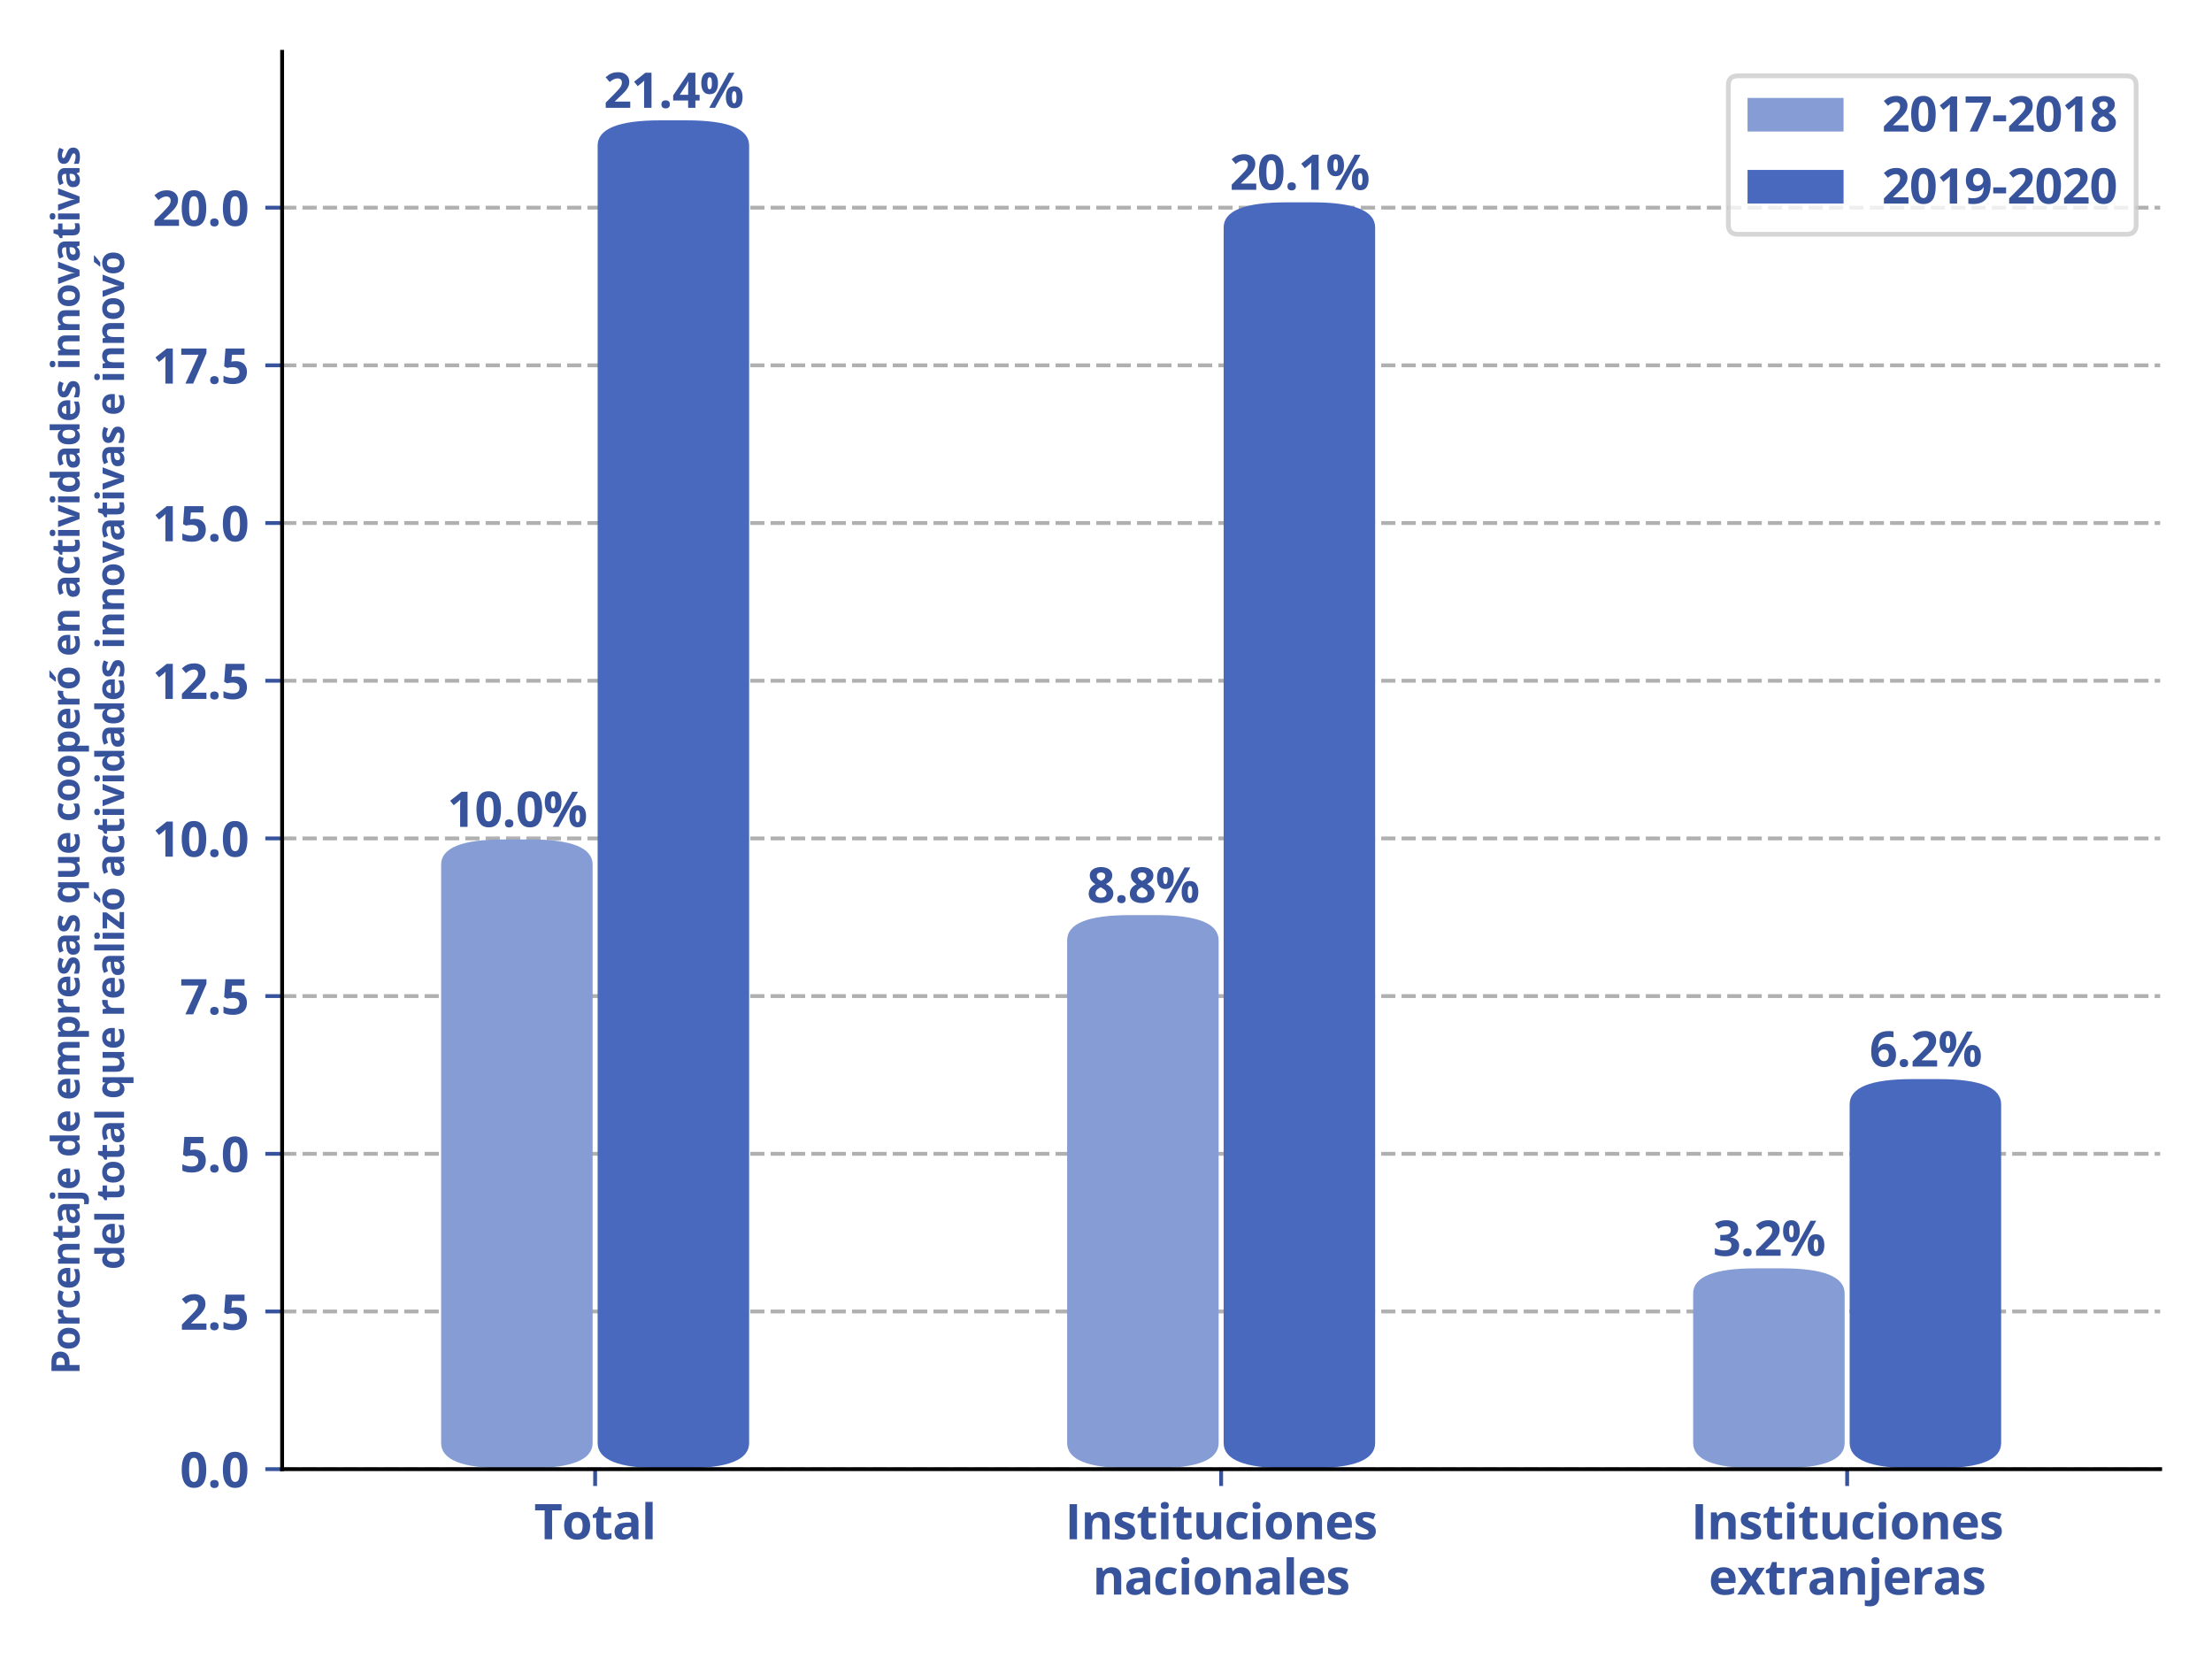 <?xml version="1.0" encoding="utf-8" standalone="no"?>
<!DOCTYPE svg PUBLIC "-//W3C//DTD SVG 1.1//EN"
  "http://www.w3.org/Graphics/SVG/1.1/DTD/svg11.dtd">
<svg xmlns:xlink="http://www.w3.org/1999/xlink" width="460.8pt" height="345.6pt" viewBox="0 0 460.8 345.6" xmlns="http://www.w3.org/2000/svg" version="1.1">
 <defs>
  <style type="text/css">*{stroke-linejoin: round; stroke-linecap: butt}</style>
 </defs>
 <g id="figure_1">
  <g id="patch_1">
   <path d="M 0 345.6 
L 460.8 345.6 
L 460.8 0 
L 0 0 
z
" style="fill: #ffffff"/>
  </g>
  <g id="axes_1">
   <g id="patch_2">
    <path d="M 58.772 306.056 
L 450 306.056 
L 450 10.8 
L 58.772 10.8 
z
" style="fill: #ffffff"/>
   </g>
   <g id="matplotlib.axis_1">
    <g id="xtick_1">
     <g id="line2d_1">
      <defs>
       <path id="m1602272013" d="M 0 0 
L 0 3.5 
" style="stroke: #37539c; stroke-width: 0.8"/>
      </defs>
      <g>
       <use xlink:href="#m1602272013" x="123.977" y="306.056" style="fill: #37539c; stroke: #37539c; stroke-width: 0.8"/>
      </g>
     </g>
     <g id="text_1">
      <!-- Total -->
      <g style="fill: #37539c" transform="translate(111.269 320.654) scale(0.1 -0.1)">
       <defs>
        <path id="OpenSans-Bold-54" d="M 2338 0 
L 1369 0 
L 1369 3763 
L 128 3763 
L 128 4569 
L 3578 4569 
L 3578 3763 
L 2338 3763 
L 2338 0 
z
" transform="scale(0.016)"/>
        <path id="OpenSans-Bold-6f" d="M 3675 1753 
Q 3675 1316 3558 978 
Q 3441 641 3217 408 
Q 2994 175 2680 56 
Q 2366 -63 1972 -63 
Q 1603 -63 1295 56 
Q 988 175 761 408 
Q 534 641 411 978 
Q 288 1316 288 1753 
Q 288 2334 494 2737 
Q 700 3141 1081 3350 
Q 1463 3559 1991 3559 
Q 2481 3559 2861 3350 
Q 3241 3141 3458 2737 
Q 3675 2334 3675 1753 
z
M 1259 1753 
Q 1259 1409 1334 1175 
Q 1409 941 1568 822 
Q 1728 703 1984 703 
Q 2238 703 2395 822 
Q 2553 941 2626 1175 
Q 2700 1409 2700 1753 
Q 2700 2100 2626 2329 
Q 2553 2559 2393 2675 
Q 2234 2791 1978 2791 
Q 1600 2791 1429 2531 
Q 1259 2272 1259 1753 
z
" transform="scale(0.016)"/>
        <path id="OpenSans-Bold-74" d="M 1972 697 
Q 2128 697 2276 728 
Q 2425 759 2572 806 
L 2572 97 
Q 2419 28 2192 -17 
Q 1966 -63 1697 -63 
Q 1384 -63 1136 39 
Q 888 141 745 392 
Q 603 644 603 1094 
L 603 2778 
L 147 2778 
L 147 3181 
L 672 3500 
L 947 4238 
L 1556 4238 
L 1556 3494 
L 2534 3494 
L 2534 2778 
L 1556 2778 
L 1556 1094 
Q 1556 894 1670 795 
Q 1784 697 1972 697 
z
" transform="scale(0.016)"/>
        <path id="OpenSans-Bold-61" d="M 1931 3566 
Q 2634 3566 3009 3259 
Q 3384 2953 3384 2328 
L 3384 0 
L 2719 0 
L 2534 475 
L 2509 475 
Q 2359 288 2203 169 
Q 2047 50 1844 -6 
Q 1641 -63 1350 -63 
Q 1041 -63 795 56 
Q 550 175 409 420 
Q 269 666 269 1044 
Q 269 1600 659 1864 
Q 1050 2128 1831 2156 
L 2438 2175 
L 2438 2328 
Q 2438 2603 2294 2731 
Q 2150 2859 1894 2859 
Q 1641 2859 1397 2787 
Q 1153 2716 909 2606 
L 594 3250 
Q 872 3397 1217 3481 
Q 1563 3566 1931 3566 
z
M 2438 1619 
L 2069 1606 
Q 1606 1594 1426 1441 
Q 1247 1288 1247 1038 
Q 1247 819 1375 726 
Q 1503 634 1709 634 
Q 2016 634 2227 815 
Q 2438 997 2438 1331 
L 2438 1619 
z
" transform="scale(0.016)"/>
        <path id="OpenSans-Bold-6c" d="M 1453 0 
L 500 0 
L 500 4863 
L 1453 4863 
L 1453 0 
z
" transform="scale(0.016)"/>
       </defs>
       <use xlink:href="#OpenSans-Bold-54"/>
       <use xlink:href="#OpenSans-Bold-6f" x="57.91"/>
       <use xlink:href="#OpenSans-Bold-74" x="119.824"/>
       <use xlink:href="#OpenSans-Bold-61" x="163.232"/>
       <use xlink:href="#OpenSans-Bold-6c" x="223.633"/>
      </g>
     </g>
    </g>
    <g id="xtick_2">
     <g id="line2d_2">
      <g>
       <use xlink:href="#m1602272013" x="254.386" y="306.056" style="fill: #37539c; stroke: #37539c; stroke-width: 0.8"/>
      </g>
     </g>
     <g id="text_2">
      <!-- Instituciones -->
      <g style="fill: #37539c" transform="translate(221.889 320.654) scale(0.1 -0.1)">
       <defs>
        <path id="OpenSans-Bold-49" d="M 575 0 
L 575 4569 
L 1544 4569 
L 1544 0 
L 575 0 
z
" transform="scale(0.016)"/>
        <path id="OpenSans-Bold-6e" d="M 2484 3559 
Q 3044 3559 3384 3254 
Q 3725 2950 3725 2278 
L 3725 0 
L 2772 0 
L 2772 2041 
Q 2772 2416 2636 2606 
Q 2500 2797 2209 2797 
Q 1772 2797 1612 2500 
Q 1453 2203 1453 1644 
L 1453 0 
L 500 0 
L 500 3494 
L 1228 3494 
L 1356 3047 
L 1409 3047 
Q 1522 3228 1689 3340 
Q 1856 3453 2061 3506 
Q 2266 3559 2484 3559 
z
" transform="scale(0.016)"/>
        <path id="OpenSans-Bold-73" d="M 2938 1038 
Q 2938 681 2770 436 
Q 2603 191 2272 64 
Q 1941 -63 1447 -63 
Q 1081 -63 820 -16 
Q 559 31 294 141 
L 294 928 
Q 578 800 904 717 
Q 1231 634 1478 634 
Q 1756 634 1876 717 
Q 1997 800 1997 934 
Q 1997 1022 1948 1092 
Q 1900 1163 1740 1252 
Q 1581 1341 1241 1484 
Q 913 1622 702 1762 
Q 491 1903 389 2095 
Q 288 2288 288 2584 
Q 288 3069 664 3314 
Q 1041 3559 1672 3559 
Q 1997 3559 2292 3493 
Q 2588 3428 2900 3284 
L 2613 2597 
Q 2353 2709 2123 2781 
Q 1894 2853 1656 2853 
Q 1447 2853 1340 2797 
Q 1234 2741 1234 2625 
Q 1234 2541 1289 2475 
Q 1344 2409 1501 2329 
Q 1659 2250 1966 2125 
Q 2263 2003 2481 1870 
Q 2700 1738 2819 1542 
Q 2938 1347 2938 1038 
z
" transform="scale(0.016)"/>
        <path id="OpenSans-Bold-69" d="M 1453 3494 
L 1453 0 
L 500 0 
L 500 3494 
L 1453 3494 
z
M 978 4863 
Q 1191 4863 1344 4764 
Q 1497 4666 1497 4397 
Q 1497 4131 1344 4029 
Q 1191 3928 978 3928 
Q 763 3928 611 4029 
Q 459 4131 459 4397 
Q 459 4666 611 4764 
Q 763 4863 978 4863 
z
" transform="scale(0.016)"/>
        <path id="OpenSans-Bold-75" d="M 3706 3494 
L 3706 0 
L 2975 0 
L 2847 447 
L 2797 447 
Q 2684 269 2515 156 
Q 2347 44 2144 -9 
Q 1941 -63 1722 -63 
Q 1347 -63 1069 70 
Q 791 203 636 484 
Q 481 766 481 1216 
L 481 3494 
L 1434 3494 
L 1434 1453 
Q 1434 1078 1568 887 
Q 1703 697 1997 697 
Q 2288 697 2453 830 
Q 2619 963 2686 1220 
Q 2753 1478 2753 1850 
L 2753 3494 
L 3706 3494 
z
" transform="scale(0.016)"/>
        <path id="OpenSans-Bold-63" d="M 1919 -63 
Q 1400 -63 1034 126 
Q 669 316 478 712 
Q 288 1109 288 1728 
Q 288 2369 505 2773 
Q 722 3178 1108 3368 
Q 1494 3559 2003 3559 
Q 2366 3559 2630 3489 
Q 2894 3419 3091 3322 
L 2809 2584 
Q 2584 2675 2390 2733 
Q 2197 2791 2003 2791 
Q 1753 2791 1587 2673 
Q 1422 2556 1340 2322 
Q 1259 2088 1259 1734 
Q 1259 1388 1346 1159 
Q 1434 931 1600 820 
Q 1766 709 2003 709 
Q 2300 709 2531 789 
Q 2763 869 2981 1013 
L 2981 197 
Q 2763 59 2523 -2 
Q 2284 -63 1919 -63 
z
" transform="scale(0.016)"/>
        <path id="OpenSans-Bold-65" d="M 1941 3559 
Q 2425 3559 2775 3373 
Q 3125 3188 3315 2834 
Q 3506 2481 3506 1972 
L 3506 1509 
L 1253 1509 
Q 1269 1106 1495 876 
Q 1722 647 2125 647 
Q 2459 647 2737 715 
Q 3016 784 3309 922 
L 3309 184 
Q 3050 56 2767 -3 
Q 2484 -63 2081 -63 
Q 1556 -63 1151 131 
Q 747 325 517 722 
Q 288 1119 288 1722 
Q 288 2334 495 2742 
Q 703 3150 1075 3354 
Q 1447 3559 1941 3559 
z
M 1947 2881 
Q 1669 2881 1486 2703 
Q 1303 2525 1275 2144 
L 2613 2144 
Q 2609 2356 2536 2522 
Q 2463 2688 2317 2784 
Q 2172 2881 1947 2881 
z
" transform="scale(0.016)"/>
       </defs>
       <use xlink:href="#OpenSans-Bold-49"/>
       <use xlink:href="#OpenSans-Bold-6e" x="33.105"/>
       <use xlink:href="#OpenSans-Bold-73" x="98.828"/>
       <use xlink:href="#OpenSans-Bold-74" x="148.535"/>
       <use xlink:href="#OpenSans-Bold-69" x="191.943"/>
       <use xlink:href="#OpenSans-Bold-74" x="222.461"/>
       <use xlink:href="#OpenSans-Bold-75" x="265.869"/>
       <use xlink:href="#OpenSans-Bold-63" x="331.592"/>
       <use xlink:href="#OpenSans-Bold-69" x="383.008"/>
       <use xlink:href="#OpenSans-Bold-6f" x="413.525"/>
       <use xlink:href="#OpenSans-Bold-6e" x="475.439"/>
       <use xlink:href="#OpenSans-Bold-65" x="541.162"/>
       <use xlink:href="#OpenSans-Bold-73" x="600.244"/>
      </g>
      <!-- nacionales -->
      <g style="fill: #37539c" transform="translate(227.616 332.176) scale(0.1 -0.1)">
       <use xlink:href="#OpenSans-Bold-6e"/>
       <use xlink:href="#OpenSans-Bold-61" x="65.723"/>
       <use xlink:href="#OpenSans-Bold-63" x="126.123"/>
       <use xlink:href="#OpenSans-Bold-69" x="177.539"/>
       <use xlink:href="#OpenSans-Bold-6f" x="208.057"/>
       <use xlink:href="#OpenSans-Bold-6e" x="269.971"/>
       <use xlink:href="#OpenSans-Bold-61" x="335.693"/>
       <use xlink:href="#OpenSans-Bold-6c" x="396.094"/>
       <use xlink:href="#OpenSans-Bold-65" x="426.611"/>
       <use xlink:href="#OpenSans-Bold-73" x="485.693"/>
      </g>
     </g>
    </g>
    <g id="xtick_3">
     <g id="line2d_3">
      <g>
       <use xlink:href="#m1602272013" x="384.795" y="306.056" style="fill: #37539c; stroke: #37539c; stroke-width: 0.8"/>
      </g>
     </g>
     <g id="text_3">
      <!-- Instituciones -->
      <g style="fill: #37539c" transform="translate(352.298 320.654) scale(0.1 -0.1)">
       <use xlink:href="#OpenSans-Bold-49"/>
       <use xlink:href="#OpenSans-Bold-6e" x="33.105"/>
       <use xlink:href="#OpenSans-Bold-73" x="98.828"/>
       <use xlink:href="#OpenSans-Bold-74" x="148.535"/>
       <use xlink:href="#OpenSans-Bold-69" x="191.943"/>
       <use xlink:href="#OpenSans-Bold-74" x="222.461"/>
       <use xlink:href="#OpenSans-Bold-75" x="265.869"/>
       <use xlink:href="#OpenSans-Bold-63" x="331.592"/>
       <use xlink:href="#OpenSans-Bold-69" x="383.008"/>
       <use xlink:href="#OpenSans-Bold-6f" x="413.525"/>
       <use xlink:href="#OpenSans-Bold-6e" x="475.439"/>
       <use xlink:href="#OpenSans-Bold-65" x="541.162"/>
       <use xlink:href="#OpenSans-Bold-73" x="600.244"/>
      </g>
      <!-- extranjeras -->
      <g style="fill: #37539c" transform="translate(355.948 332.176) scale(0.1 -0.1)">
       <defs>
        <path id="OpenSans-Bold-78" d="M 1216 1784 
L 91 3494 
L 1172 3494 
L 1850 2381 
L 2534 3494 
L 3616 3494 
L 2478 1784 
L 3669 0 
L 2584 0 
L 1850 1197 
L 1113 0 
L 31 0 
L 1216 1784 
z
" transform="scale(0.016)"/>
        <path id="OpenSans-Bold-72" d="M 2450 3559 
Q 2522 3559 2617 3551 
Q 2713 3544 2772 3531 
L 2700 2638 
Q 2653 2653 2567 2661 
Q 2481 2669 2419 2669 
Q 2234 2669 2061 2622 
Q 1888 2575 1750 2470 
Q 1613 2366 1533 2195 
Q 1453 2025 1453 1778 
L 1453 0 
L 500 0 
L 500 3494 
L 1222 3494 
L 1363 2906 
L 1409 2906 
Q 1513 3084 1667 3232 
Q 1822 3381 2020 3470 
Q 2219 3559 2450 3559 
z
" transform="scale(0.016)"/>
        <path id="OpenSans-Bold-6a" d="M 219 -1538 
Q 56 -1538 -119 -1514 
Q -294 -1491 -409 -1459 
L -409 -709 
Q -294 -741 -192 -755 
Q -91 -769 38 -769 
Q 231 -769 365 -661 
Q 500 -553 500 -238 
L 500 3494 
L 1453 3494 
L 1453 -378 
Q 1453 -697 1331 -961 
Q 1209 -1225 937 -1381 
Q 666 -1538 219 -1538 
z
M 459 4397 
Q 459 4666 611 4764 
Q 763 4863 978 4863 
Q 1191 4863 1344 4764 
Q 1497 4666 1497 4397 
Q 1497 4131 1344 4029 
Q 1191 3928 978 3928 
Q 763 3928 611 4029 
Q 459 4131 459 4397 
z
" transform="scale(0.016)"/>
       </defs>
       <use xlink:href="#OpenSans-Bold-65"/>
       <use xlink:href="#OpenSans-Bold-78" x="59.082"/>
       <use xlink:href="#OpenSans-Bold-74" x="116.895"/>
       <use xlink:href="#OpenSans-Bold-72" x="160.303"/>
       <use xlink:href="#OpenSans-Bold-61" x="205.713"/>
       <use xlink:href="#OpenSans-Bold-6e" x="266.113"/>
       <use xlink:href="#OpenSans-Bold-6a" x="331.836"/>
       <use xlink:href="#OpenSans-Bold-65" x="362.354"/>
       <use xlink:href="#OpenSans-Bold-72" x="421.436"/>
       <use xlink:href="#OpenSans-Bold-61" x="466.846"/>
       <use xlink:href="#OpenSans-Bold-73" x="527.246"/>
      </g>
     </g>
    </g>
   </g>
   <g id="matplotlib.axis_2">
    <g id="ytick_1">
     <g id="line2d_4">
      <path d="M 58.772 306.056 
L 450 306.056 
" clip-path="url(#pd5a6b766c8)" style="fill: none; stroke-dasharray: 2.96,1.28; stroke-dashoffset: 0; stroke: #b0b0b0; stroke-width: 0.8"/>
     </g>
     <g id="line2d_5">
      <defs>
       <path id="m07c632d5f0" d="M 0 0 
L -3.5 0 
" style="stroke: #37539c; stroke-width: 0.8"/>
      </defs>
      <g>
       <use xlink:href="#m07c632d5f0" x="58.772" y="306.056" style="fill: #37539c; stroke: #37539c; stroke-width: 0.8"/>
      </g>
     </g>
     <g id="text_4">
      <!-- 0.0 -->
      <g style="fill: #37539c" transform="translate(37.486 309.855) scale(0.1 -0.1)">
       <defs>
        <path id="OpenSans-Bold-30" d="M 3425 2284 
Q 3425 1731 3339 1297 
Q 3253 863 3064 559 
Q 2875 256 2569 96 
Q 2263 -63 1825 -63 
Q 1275 -63 922 217 
Q 569 497 400 1023 
Q 231 1550 231 2284 
Q 231 3025 386 3551 
Q 541 4078 891 4359 
Q 1241 4641 1825 4641 
Q 2372 4641 2726 4361 
Q 3081 4081 3253 3554 
Q 3425 3028 3425 2284 
z
M 1191 2284 
Q 1191 1763 1248 1414 
Q 1306 1066 1443 891 
Q 1581 716 1825 716 
Q 2066 716 2205 889 
Q 2344 1063 2403 1411 
Q 2463 1759 2463 2284 
Q 2463 2806 2403 3156 
Q 2344 3506 2205 3682 
Q 2066 3859 1825 3859 
Q 1581 3859 1443 3682 
Q 1306 3506 1248 3156 
Q 1191 2806 1191 2284 
z
" transform="scale(0.016)"/>
        <path id="OpenSans-Bold-2e" d="M 366 447 
Q 366 741 527 859 
Q 688 978 916 978 
Q 1138 978 1298 859 
Q 1459 741 1459 447 
Q 1459 166 1298 41 
Q 1138 -84 916 -84 
Q 688 -84 527 41 
Q 366 166 366 447 
z
" transform="scale(0.016)"/>
       </defs>
       <use xlink:href="#OpenSans-Bold-30"/>
       <use xlink:href="#OpenSans-Bold-2e" x="57.178"/>
       <use xlink:href="#OpenSans-Bold-30" x="85.693"/>
      </g>
     </g>
    </g>
    <g id="ytick_2">
     <g id="line2d_6">
      <path d="M 58.772 273.206 
L 450 273.206 
" clip-path="url(#pd5a6b766c8)" style="fill: none; stroke-dasharray: 2.96,1.28; stroke-dashoffset: 0; stroke: #b0b0b0; stroke-width: 0.8"/>
     </g>
     <g id="line2d_7">
      <g>
       <use xlink:href="#m07c632d5f0" x="58.772" y="273.206" style="fill: #37539c; stroke: #37539c; stroke-width: 0.8"/>
      </g>
     </g>
     <g id="text_5">
      <!-- 2.5 -->
      <g style="fill: #37539c" transform="translate(37.486 277.005) scale(0.1 -0.1)">
       <defs>
        <path id="OpenSans-Bold-32" d="M 3450 0 
L 256 0 
L 256 672 
L 1403 1831 
Q 1750 2188 1961 2427 
Q 2172 2666 2267 2862 
Q 2363 3059 2363 3284 
Q 2363 3556 2211 3692 
Q 2059 3828 1806 3828 
Q 1541 3828 1291 3706 
Q 1041 3584 769 3359 
L 244 3981 
Q 441 4150 661 4300 
Q 881 4450 1173 4542 
Q 1466 4634 1875 4634 
Q 2325 4634 2648 4471 
Q 2972 4309 3147 4029 
Q 3322 3750 3322 3397 
Q 3322 3019 3172 2706 
Q 3022 2394 2736 2087 
Q 2450 1781 2047 1409 
L 1459 856 
L 1459 813 
L 3450 813 
L 3450 0 
z
" transform="scale(0.016)"/>
        <path id="OpenSans-Bold-35" d="M 1919 2919 
Q 2338 2919 2664 2759 
Q 2991 2600 3178 2290 
Q 3366 1981 3366 1528 
Q 3366 1034 3161 676 
Q 2956 319 2551 128 
Q 2147 -63 1544 -63 
Q 1184 -63 867 -2 
Q 550 59 313 184 
L 313 1019 
Q 550 894 883 808 
Q 1216 722 1509 722 
Q 1797 722 1994 798 
Q 2191 875 2292 1036 
Q 2394 1197 2394 1447 
Q 2394 1781 2169 1959 
Q 1944 2138 1478 2138 
Q 1300 2138 1108 2103 
Q 916 2069 788 2034 
L 403 2241 
L 575 4569 
L 3053 4569 
L 3053 3750 
L 1422 3750 
L 1338 2853 
Q 1444 2875 1569 2897 
Q 1694 2919 1919 2919 
z
" transform="scale(0.016)"/>
       </defs>
       <use xlink:href="#OpenSans-Bold-32"/>
       <use xlink:href="#OpenSans-Bold-2e" x="57.178"/>
       <use xlink:href="#OpenSans-Bold-35" x="85.693"/>
      </g>
     </g>
    </g>
    <g id="ytick_3">
     <g id="line2d_8">
      <path d="M 58.772 240.356 
L 450 240.356 
" clip-path="url(#pd5a6b766c8)" style="fill: none; stroke-dasharray: 2.96,1.28; stroke-dashoffset: 0; stroke: #b0b0b0; stroke-width: 0.8"/>
     </g>
     <g id="line2d_9">
      <g>
       <use xlink:href="#m07c632d5f0" x="58.772" y="240.356" style="fill: #37539c; stroke: #37539c; stroke-width: 0.8"/>
      </g>
     </g>
     <g id="text_6">
      <!-- 5.0 -->
      <g style="fill: #37539c" transform="translate(37.486 244.155) scale(0.1 -0.1)">
       <use xlink:href="#OpenSans-Bold-35"/>
       <use xlink:href="#OpenSans-Bold-2e" x="57.178"/>
       <use xlink:href="#OpenSans-Bold-30" x="85.693"/>
      </g>
     </g>
    </g>
    <g id="ytick_4">
     <g id="line2d_10">
      <path d="M 58.772 207.506 
L 450 207.506 
" clip-path="url(#pd5a6b766c8)" style="fill: none; stroke-dasharray: 2.96,1.28; stroke-dashoffset: 0; stroke: #b0b0b0; stroke-width: 0.8"/>
     </g>
     <g id="line2d_11">
      <g>
       <use xlink:href="#m07c632d5f0" x="58.772" y="207.506" style="fill: #37539c; stroke: #37539c; stroke-width: 0.8"/>
      </g>
     </g>
     <g id="text_7">
      <!-- 7.5 -->
      <g style="fill: #37539c" transform="translate(37.486 211.305) scale(0.1 -0.1)">
       <defs>
        <path id="OpenSans-Bold-37" d="M 709 0 
L 2425 3756 
L 172 3756 
L 172 4569 
L 3450 4569 
L 3450 3963 
L 1722 0 
L 709 0 
z
" transform="scale(0.016)"/>
       </defs>
       <use xlink:href="#OpenSans-Bold-37"/>
       <use xlink:href="#OpenSans-Bold-2e" x="57.178"/>
       <use xlink:href="#OpenSans-Bold-35" x="85.693"/>
      </g>
     </g>
    </g>
    <g id="ytick_5">
     <g id="line2d_12">
      <path d="M 58.772 174.656 
L 450 174.656 
" clip-path="url(#pd5a6b766c8)" style="fill: none; stroke-dasharray: 2.96,1.28; stroke-dashoffset: 0; stroke: #b0b0b0; stroke-width: 0.8"/>
     </g>
     <g id="line2d_13">
      <g>
       <use xlink:href="#m07c632d5f0" x="58.772" y="174.656" style="fill: #37539c; stroke: #37539c; stroke-width: 0.8"/>
      </g>
     </g>
     <g id="text_8">
      <!-- 10.0 -->
      <g style="fill: #37539c" transform="translate(31.769 178.455) scale(0.1 -0.1)">
       <defs>
        <path id="OpenSans-Bold-31" d="M 2644 0 
L 1678 0 
L 1678 2644 
Q 1678 2753 1681 2914 
Q 1684 3075 1690 3245 
Q 1697 3416 1703 3553 
Q 1669 3513 1564 3414 
Q 1459 3316 1369 3238 
L 844 2816 
L 378 3397 
L 1850 4569 
L 2644 4569 
L 2644 0 
z
" transform="scale(0.016)"/>
       </defs>
       <use xlink:href="#OpenSans-Bold-31"/>
       <use xlink:href="#OpenSans-Bold-30" x="57.178"/>
       <use xlink:href="#OpenSans-Bold-2e" x="114.355"/>
       <use xlink:href="#OpenSans-Bold-30" x="142.871"/>
      </g>
     </g>
    </g>
    <g id="ytick_6">
     <g id="line2d_14">
      <path d="M 58.772 141.806 
L 450 141.806 
" clip-path="url(#pd5a6b766c8)" style="fill: none; stroke-dasharray: 2.96,1.28; stroke-dashoffset: 0; stroke: #b0b0b0; stroke-width: 0.8"/>
     </g>
     <g id="line2d_15">
      <g>
       <use xlink:href="#m07c632d5f0" x="58.772" y="141.806" style="fill: #37539c; stroke: #37539c; stroke-width: 0.8"/>
      </g>
     </g>
     <g id="text_9">
      <!-- 12.5 -->
      <g style="fill: #37539c" transform="translate(31.769 145.605) scale(0.1 -0.1)">
       <use xlink:href="#OpenSans-Bold-31"/>
       <use xlink:href="#OpenSans-Bold-32" x="57.178"/>
       <use xlink:href="#OpenSans-Bold-2e" x="114.355"/>
       <use xlink:href="#OpenSans-Bold-35" x="142.871"/>
      </g>
     </g>
    </g>
    <g id="ytick_7">
     <g id="line2d_16">
      <path d="M 58.772 108.956 
L 450 108.956 
" clip-path="url(#pd5a6b766c8)" style="fill: none; stroke-dasharray: 2.96,1.28; stroke-dashoffset: 0; stroke: #b0b0b0; stroke-width: 0.8"/>
     </g>
     <g id="line2d_17">
      <g>
       <use xlink:href="#m07c632d5f0" x="58.772" y="108.956" style="fill: #37539c; stroke: #37539c; stroke-width: 0.8"/>
      </g>
     </g>
     <g id="text_10">
      <!-- 15.0 -->
      <g style="fill: #37539c" transform="translate(31.769 112.755) scale(0.1 -0.1)">
       <use xlink:href="#OpenSans-Bold-31"/>
       <use xlink:href="#OpenSans-Bold-35" x="57.178"/>
       <use xlink:href="#OpenSans-Bold-2e" x="114.355"/>
       <use xlink:href="#OpenSans-Bold-30" x="142.871"/>
      </g>
     </g>
    </g>
    <g id="ytick_8">
     <g id="line2d_18">
      <path d="M 58.772 76.106 
L 450 76.106 
" clip-path="url(#pd5a6b766c8)" style="fill: none; stroke-dasharray: 2.96,1.28; stroke-dashoffset: 0; stroke: #b0b0b0; stroke-width: 0.8"/>
     </g>
     <g id="line2d_19">
      <g>
       <use xlink:href="#m07c632d5f0" x="58.772" y="76.106" style="fill: #37539c; stroke: #37539c; stroke-width: 0.8"/>
      </g>
     </g>
     <g id="text_11">
      <!-- 17.5 -->
      <g style="fill: #37539c" transform="translate(31.769 79.905) scale(0.1 -0.1)">
       <use xlink:href="#OpenSans-Bold-31"/>
       <use xlink:href="#OpenSans-Bold-37" x="57.178"/>
       <use xlink:href="#OpenSans-Bold-2e" x="114.355"/>
       <use xlink:href="#OpenSans-Bold-35" x="142.871"/>
      </g>
     </g>
    </g>
    <g id="ytick_9">
     <g id="line2d_20">
      <path d="M 58.772 43.256 
L 450 43.256 
" clip-path="url(#pd5a6b766c8)" style="fill: none; stroke-dasharray: 2.96,1.28; stroke-dashoffset: 0; stroke: #b0b0b0; stroke-width: 0.8"/>
     </g>
     <g id="line2d_21">
      <g>
       <use xlink:href="#m07c632d5f0" x="58.772" y="43.256" style="fill: #37539c; stroke: #37539c; stroke-width: 0.8"/>
      </g>
     </g>
     <g id="text_12">
      <!-- 20.0 -->
      <g style="fill: #37539c" transform="translate(31.769 47.055) scale(0.1 -0.1)">
       <use xlink:href="#OpenSans-Bold-32"/>
       <use xlink:href="#OpenSans-Bold-30" x="57.178"/>
       <use xlink:href="#OpenSans-Bold-2e" x="114.355"/>
       <use xlink:href="#OpenSans-Bold-30" x="142.871"/>
      </g>
     </g>
    </g>
    <g id="text_13">
     <!-- Porcentaje de empresas que cooperó en actividades innovativas -->
     <g style="fill: #37539c" transform="translate(16.569 286.335) rotate(-90) scale(0.08 -0.08)">
      <defs>
       <path id="OpenSans-Bold-50" d="M 2034 4569 
Q 2919 4569 3325 4189 
Q 3731 3809 3731 3144 
Q 3731 2844 3640 2570 
Q 3550 2297 3345 2084 
Q 3141 1872 2800 1748 
Q 2459 1625 1959 1625 
L 1544 1625 
L 1544 0 
L 575 0 
L 575 4569 
L 2034 4569 
z
M 1984 3775 
L 1544 3775 
L 1544 2419 
L 1863 2419 
Q 2134 2419 2334 2491 
Q 2534 2563 2643 2716 
Q 2753 2869 2753 3109 
Q 2753 3447 2565 3611 
Q 2378 3775 1984 3775 
z
" transform="scale(0.016)"/>
       <path id="OpenSans-Bold-20" transform="scale(0.016)"/>
       <path id="OpenSans-Bold-64" d="M 1606 -63 
Q 1022 -63 655 395 
Q 288 853 288 1741 
Q 288 2638 659 3098 
Q 1031 3559 1631 3559 
Q 1881 3559 2072 3490 
Q 2263 3422 2402 3306 
Q 2541 3191 2638 3047 
L 2669 3047 
Q 2650 3147 2623 3342 
Q 2597 3538 2597 3744 
L 2597 4863 
L 3553 4863 
L 3553 0 
L 2822 0 
L 2638 453 
L 2597 453 
Q 2506 309 2370 192 
Q 2234 75 2046 6 
Q 1859 -63 1606 -63 
z
M 1941 697 
Q 2331 697 2492 930 
Q 2653 1163 2663 1631 
L 2663 1734 
Q 2663 2244 2506 2514 
Q 2350 2784 1925 2784 
Q 1609 2784 1431 2512 
Q 1253 2241 1253 1728 
Q 1253 1216 1433 956 
Q 1613 697 1941 697 
z
" transform="scale(0.016)"/>
       <path id="OpenSans-Bold-6d" d="M 4603 3559 
Q 5197 3559 5501 3254 
Q 5806 2950 5806 2278 
L 5806 0 
L 4850 0 
L 4850 2041 
Q 4850 2416 4722 2606 
Q 4594 2797 4325 2797 
Q 3947 2797 3787 2526 
Q 3628 2256 3628 1753 
L 3628 0 
L 2675 0 
L 2675 2041 
Q 2675 2291 2619 2459 
Q 2563 2628 2447 2712 
Q 2331 2797 2150 2797 
Q 1884 2797 1732 2664 
Q 1581 2531 1517 2273 
Q 1453 2016 1453 1644 
L 1453 0 
L 500 0 
L 500 3494 
L 1228 3494 
L 1356 3047 
L 1409 3047 
Q 1516 3228 1677 3340 
Q 1838 3453 2031 3506 
Q 2225 3559 2425 3559 
Q 2809 3559 3076 3434 
Q 3344 3309 3488 3047 
L 3572 3047 
Q 3728 3316 4014 3437 
Q 4300 3559 4603 3559 
z
" transform="scale(0.016)"/>
       <path id="OpenSans-Bold-70" d="M 2444 3559 
Q 3034 3559 3398 3100 
Q 3763 2641 3763 1753 
Q 3763 1159 3591 754 
Q 3419 350 3116 143 
Q 2813 -63 2419 -63 
Q 2166 -63 1984 1 
Q 1803 66 1675 167 
Q 1547 269 1453 384 
L 1403 384 
Q 1428 259 1440 128 
Q 1453 -3 1453 -128 
L 1453 -1538 
L 500 -1538 
L 500 3494 
L 1275 3494 
L 1409 3041 
L 1453 3041 
Q 1547 3181 1681 3300 
Q 1816 3419 2005 3489 
Q 2194 3559 2444 3559 
z
M 2138 2797 
Q 1888 2797 1741 2694 
Q 1594 2591 1526 2384 
Q 1459 2178 1453 1863 
L 1453 1759 
Q 1453 1422 1517 1187 
Q 1581 953 1732 831 
Q 1884 709 2150 709 
Q 2369 709 2509 831 
Q 2650 953 2720 1189 
Q 2791 1425 2791 1766 
Q 2791 2278 2631 2537 
Q 2472 2797 2138 2797 
z
" transform="scale(0.016)"/>
       <path id="OpenSans-Bold-71" d="M 2597 -1538 
L 2597 -72 
Q 2597 59 2608 192 
Q 2619 325 2638 453 
L 2597 453 
Q 2463 238 2227 87 
Q 1991 -63 1606 -63 
Q 1016 -63 652 395 
Q 288 853 288 1741 
Q 288 2338 456 2742 
Q 625 3147 926 3353 
Q 1228 3559 1625 3559 
Q 2009 3559 2248 3411 
Q 2488 3263 2638 3047 
L 2663 3047 
L 2747 3494 
L 3553 3494 
L 3553 -1538 
L 2597 -1538 
z
M 1947 684 
Q 2209 684 2364 787 
Q 2519 891 2587 1098 
Q 2656 1306 2663 1619 
L 2663 1734 
Q 2663 2244 2506 2514 
Q 2350 2784 1931 2784 
Q 1591 2784 1425 2512 
Q 1259 2241 1259 1728 
Q 1259 1206 1428 945 
Q 1597 684 1947 684 
z
" transform="scale(0.016)"/>
       <path id="OpenSans-Bold-f3" d="M 3675 1753 
Q 3675 1316 3558 978 
Q 3441 641 3217 408 
Q 2994 175 2680 56 
Q 2366 -63 1972 -63 
Q 1603 -63 1295 56 
Q 988 175 761 408 
Q 534 641 411 978 
Q 288 1316 288 1753 
Q 288 2334 494 2737 
Q 700 3141 1081 3350 
Q 1463 3559 1991 3559 
Q 2481 3559 2861 3350 
Q 3241 3141 3458 2737 
Q 3675 2334 3675 1753 
z
M 1259 1753 
Q 1259 1409 1334 1175 
Q 1409 941 1568 822 
Q 1728 703 1984 703 
Q 2238 703 2395 822 
Q 2553 941 2626 1175 
Q 2700 1409 2700 1753 
Q 2700 2100 2626 2329 
Q 2553 2559 2393 2675 
Q 2234 2791 1978 2791 
Q 1600 2791 1429 2531 
Q 1259 2272 1259 1753 
z
M 3211 4903 
L 3211 4838 
Q 3121 4750 2974 4622 
Q 2827 4494 2658 4355 
Q 2490 4216 2327 4089 
Q 2165 3963 2043 3878 
L 1408 3878 
L 1408 3963 
Q 1511 4081 1647 4245 
Q 1783 4409 1917 4584 
Q 2052 4759 2143 4903 
L 3211 4903 
z
" transform="scale(0.016)"/>
       <path id="OpenSans-Bold-76" d="M 1331 0 
L 0 3494 
L 997 3494 
L 1672 1503 
Q 1728 1328 1761 1134 
Q 1794 941 1806 788 
L 1831 788 
Q 1841 953 1877 1140 
Q 1913 1328 1972 1503 
L 2644 3494 
L 3641 3494 
L 2309 0 
L 1331 0 
z
" transform="scale(0.016)"/>
      </defs>
      <use xlink:href="#OpenSans-Bold-50"/>
      <use xlink:href="#OpenSans-Bold-6f" x="62.793"/>
      <use xlink:href="#OpenSans-Bold-72" x="124.707"/>
      <use xlink:href="#OpenSans-Bold-63" x="170.117"/>
      <use xlink:href="#OpenSans-Bold-65" x="221.533"/>
      <use xlink:href="#OpenSans-Bold-6e" x="280.615"/>
      <use xlink:href="#OpenSans-Bold-74" x="346.338"/>
      <use xlink:href="#OpenSans-Bold-61" x="389.746"/>
      <use xlink:href="#OpenSans-Bold-6a" x="450.146"/>
      <use xlink:href="#OpenSans-Bold-65" x="480.664"/>
      <use xlink:href="#OpenSans-Bold-20" x="539.746"/>
      <use xlink:href="#OpenSans-Bold-64" x="565.723"/>
      <use xlink:href="#OpenSans-Bold-65" x="629.004"/>
      <use xlink:href="#OpenSans-Bold-20" x="688.086"/>
      <use xlink:href="#OpenSans-Bold-65" x="714.062"/>
      <use xlink:href="#OpenSans-Bold-6d" x="773.145"/>
      <use xlink:href="#OpenSans-Bold-70" x="871.338"/>
      <use xlink:href="#OpenSans-Bold-72" x="934.619"/>
      <use xlink:href="#OpenSans-Bold-65" x="980.029"/>
      <use xlink:href="#OpenSans-Bold-73" x="1039.111"/>
      <use xlink:href="#OpenSans-Bold-61" x="1088.818"/>
      <use xlink:href="#OpenSans-Bold-73" x="1149.219"/>
      <use xlink:href="#OpenSans-Bold-20" x="1198.926"/>
      <use xlink:href="#OpenSans-Bold-71" x="1224.902"/>
      <use xlink:href="#OpenSans-Bold-75" x="1288.184"/>
      <use xlink:href="#OpenSans-Bold-65" x="1353.906"/>
      <use xlink:href="#OpenSans-Bold-20" x="1412.988"/>
      <use xlink:href="#OpenSans-Bold-63" x="1438.965"/>
      <use xlink:href="#OpenSans-Bold-6f" x="1490.381"/>
      <use xlink:href="#OpenSans-Bold-6f" x="1552.295"/>
      <use xlink:href="#OpenSans-Bold-70" x="1614.209"/>
      <use xlink:href="#OpenSans-Bold-65" x="1677.49"/>
      <use xlink:href="#OpenSans-Bold-72" x="1736.572"/>
      <use xlink:href="#OpenSans-Bold-f3" x="1781.982"/>
      <use xlink:href="#OpenSans-Bold-20" x="1843.896"/>
      <use xlink:href="#OpenSans-Bold-65" x="1869.873"/>
      <use xlink:href="#OpenSans-Bold-6e" x="1928.955"/>
      <use xlink:href="#OpenSans-Bold-20" x="1994.678"/>
      <use xlink:href="#OpenSans-Bold-61" x="2020.654"/>
      <use xlink:href="#OpenSans-Bold-63" x="2081.055"/>
      <use xlink:href="#OpenSans-Bold-74" x="2132.471"/>
      <use xlink:href="#OpenSans-Bold-69" x="2175.879"/>
      <use xlink:href="#OpenSans-Bold-76" x="2206.396"/>
      <use xlink:href="#OpenSans-Bold-69" x="2263.281"/>
      <use xlink:href="#OpenSans-Bold-64" x="2293.799"/>
      <use xlink:href="#OpenSans-Bold-61" x="2357.08"/>
      <use xlink:href="#OpenSans-Bold-64" x="2417.48"/>
      <use xlink:href="#OpenSans-Bold-65" x="2480.762"/>
      <use xlink:href="#OpenSans-Bold-73" x="2539.844"/>
      <use xlink:href="#OpenSans-Bold-20" x="2589.551"/>
      <use xlink:href="#OpenSans-Bold-69" x="2615.527"/>
      <use xlink:href="#OpenSans-Bold-6e" x="2646.045"/>
      <use xlink:href="#OpenSans-Bold-6e" x="2711.768"/>
      <use xlink:href="#OpenSans-Bold-6f" x="2777.49"/>
      <use xlink:href="#OpenSans-Bold-76" x="2839.404"/>
      <use xlink:href="#OpenSans-Bold-61" x="2896.289"/>
      <use xlink:href="#OpenSans-Bold-74" x="2956.689"/>
      <use xlink:href="#OpenSans-Bold-69" x="3000.098"/>
      <use xlink:href="#OpenSans-Bold-76" x="3030.615"/>
      <use xlink:href="#OpenSans-Bold-61" x="3087.5"/>
      <use xlink:href="#OpenSans-Bold-73" x="3147.9"/>
     </g>
     <!-- del total que realizó actividades innovativas e innovó -->
     <g style="fill: #37539c" transform="translate(25.846 264.504) rotate(-90) scale(0.08 -0.08)">
      <defs>
       <path id="OpenSans-Bold-7a" d="M 2931 0 
L 172 0 
L 172 563 
L 1791 2766 
L 269 2766 
L 269 3494 
L 2875 3494 
L 2875 2875 
L 1300 728 
L 2931 728 
L 2931 0 
z
" transform="scale(0.016)"/>
      </defs>
      <use xlink:href="#OpenSans-Bold-64"/>
      <use xlink:href="#OpenSans-Bold-65" x="63.281"/>
      <use xlink:href="#OpenSans-Bold-6c" x="122.363"/>
      <use xlink:href="#OpenSans-Bold-20" x="152.881"/>
      <use xlink:href="#OpenSans-Bold-74" x="178.857"/>
      <use xlink:href="#OpenSans-Bold-6f" x="222.266"/>
      <use xlink:href="#OpenSans-Bold-74" x="284.18"/>
      <use xlink:href="#OpenSans-Bold-61" x="327.588"/>
      <use xlink:href="#OpenSans-Bold-6c" x="387.988"/>
      <use xlink:href="#OpenSans-Bold-20" x="418.506"/>
      <use xlink:href="#OpenSans-Bold-71" x="444.482"/>
      <use xlink:href="#OpenSans-Bold-75" x="507.764"/>
      <use xlink:href="#OpenSans-Bold-65" x="573.486"/>
      <use xlink:href="#OpenSans-Bold-20" x="632.568"/>
      <use xlink:href="#OpenSans-Bold-72" x="658.545"/>
      <use xlink:href="#OpenSans-Bold-65" x="703.955"/>
      <use xlink:href="#OpenSans-Bold-61" x="763.037"/>
      <use xlink:href="#OpenSans-Bold-6c" x="823.438"/>
      <use xlink:href="#OpenSans-Bold-69" x="853.955"/>
      <use xlink:href="#OpenSans-Bold-7a" x="884.473"/>
      <use xlink:href="#OpenSans-Bold-f3" x="933.252"/>
      <use xlink:href="#OpenSans-Bold-20" x="995.166"/>
      <use xlink:href="#OpenSans-Bold-61" x="1021.143"/>
      <use xlink:href="#OpenSans-Bold-63" x="1081.543"/>
      <use xlink:href="#OpenSans-Bold-74" x="1132.959"/>
      <use xlink:href="#OpenSans-Bold-69" x="1176.367"/>
      <use xlink:href="#OpenSans-Bold-76" x="1206.885"/>
      <use xlink:href="#OpenSans-Bold-69" x="1263.77"/>
      <use xlink:href="#OpenSans-Bold-64" x="1294.287"/>
      <use xlink:href="#OpenSans-Bold-61" x="1357.568"/>
      <use xlink:href="#OpenSans-Bold-64" x="1417.969"/>
      <use xlink:href="#OpenSans-Bold-65" x="1481.25"/>
      <use xlink:href="#OpenSans-Bold-73" x="1540.332"/>
      <use xlink:href="#OpenSans-Bold-20" x="1590.039"/>
      <use xlink:href="#OpenSans-Bold-69" x="1616.016"/>
      <use xlink:href="#OpenSans-Bold-6e" x="1646.533"/>
      <use xlink:href="#OpenSans-Bold-6e" x="1712.256"/>
      <use xlink:href="#OpenSans-Bold-6f" x="1777.979"/>
      <use xlink:href="#OpenSans-Bold-76" x="1839.893"/>
      <use xlink:href="#OpenSans-Bold-61" x="1896.777"/>
      <use xlink:href="#OpenSans-Bold-74" x="1957.178"/>
      <use xlink:href="#OpenSans-Bold-69" x="2000.586"/>
      <use xlink:href="#OpenSans-Bold-76" x="2031.104"/>
      <use xlink:href="#OpenSans-Bold-61" x="2087.988"/>
      <use xlink:href="#OpenSans-Bold-73" x="2148.389"/>
      <use xlink:href="#OpenSans-Bold-20" x="2198.096"/>
      <use xlink:href="#OpenSans-Bold-65" x="2224.072"/>
      <use xlink:href="#OpenSans-Bold-20" x="2283.154"/>
      <use xlink:href="#OpenSans-Bold-69" x="2309.131"/>
      <use xlink:href="#OpenSans-Bold-6e" x="2339.648"/>
      <use xlink:href="#OpenSans-Bold-6e" x="2405.371"/>
      <use xlink:href="#OpenSans-Bold-6f" x="2471.094"/>
      <use xlink:href="#OpenSans-Bold-76" x="2533.008"/>
      <use xlink:href="#OpenSans-Bold-f3" x="2589.893"/>
     </g>
    </g>
   </g>
   <g id="patch_3">
    <path d="M 398.358 305.846 
L 403.835 305.846 
Q 416.876 305.846 416.876 300.59 
L 416.876 230.054 
Q 416.876 224.798 403.835 224.798 
L 398.358 224.798 
Q 385.317 224.798 385.317 230.054 
L 385.317 300.59 
Q 385.317 305.846 398.358 305.846 
z
" clip-path="url(#pd5a6b766c8)" style="fill: #4969be"/>
   </g>
   <g id="patch_4">
    <path d="M 267.949 305.846 
L 273.426 305.846 
Q 286.467 305.846 286.467 300.59 
L 286.467 47.408 
Q 286.467 42.152 273.426 42.152 
L 267.949 42.152 
Q 254.908 42.152 254.908 47.408 
L 254.908 300.59 
Q 254.908 305.846 267.949 305.846 
z
" clip-path="url(#pd5a6b766c8)" style="fill: #4969be"/>
   </g>
   <g id="patch_5">
    <path d="M 137.539 305.846 
L 143.016 305.846 
Q 156.057 305.846 156.057 300.59 
L 156.057 30.326 
Q 156.057 25.07 143.016 25.07 
L 137.539 25.07 
Q 124.498 25.07 124.498 30.326 
L 124.498 300.59 
Q 124.498 305.846 137.539 305.846 
z
" clip-path="url(#pd5a6b766c8)" style="fill: #4969be"/>
   </g>
   <g id="patch_6">
    <path d="M 365.756 305.846 
L 371.233 305.846 
Q 384.274 305.846 384.274 300.59 
L 384.274 269.474 
Q 384.274 264.218 371.233 264.218 
L 365.756 264.218 
Q 352.715 264.218 352.715 269.474 
L 352.715 300.59 
Q 352.715 305.846 365.756 305.846 
z
" clip-path="url(#pd5a6b766c8)" style="fill: #869cd4"/>
   </g>
   <g id="patch_7">
    <path d="M 235.346 305.846 
L 240.823 305.846 
Q 253.864 305.846 253.864 300.59 
L 253.864 195.89 
Q 253.864 190.634 240.823 190.634 
L 235.346 190.634 
Q 222.305 190.634 222.305 195.89 
L 222.305 300.59 
Q 222.305 305.846 235.346 305.846 
z
" clip-path="url(#pd5a6b766c8)" style="fill: #869cd4"/>
   </g>
   <g id="patch_8">
    <path d="M 104.937 305.846 
L 110.414 305.846 
Q 123.455 305.846 123.455 300.59 
L 123.455 180.122 
Q 123.455 174.866 110.414 174.866 
L 104.937 174.866 
Q 91.896 174.866 91.896 180.122 
L 91.896 300.59 
Q 91.896 305.846 104.937 305.846 
z
" clip-path="url(#pd5a6b766c8)" style="fill: #869cd4"/>
   </g>
   <g id="patch_9">
    <path d="M 58.772 306.056 
L 58.772 10.8 
" style="fill: none; stroke: #000000; stroke-width: 0.8; stroke-linejoin: miter; stroke-linecap: square"/>
   </g>
   <g id="patch_10">
    <path d="M 58.772 306.056 
L 450 306.056 
" style="fill: none; stroke: #000000; stroke-width: 0.8; stroke-linejoin: miter; stroke-linecap: square"/>
   </g>
   <g id="text_14">
    <!-- 10.0% -->
    <g style="fill: #37539c" transform="translate(93.169 172.253) scale(0.1 -0.1)">
     <defs>
      <path id="OpenSans-Bold-25" d="M 1275 4634 
Q 1813 4634 2091 4259 
Q 2369 3884 2369 3206 
Q 2369 2528 2106 2147 
Q 1844 1766 1275 1766 
Q 747 1766 472 2147 
Q 197 2528 197 3206 
Q 197 3884 455 4259 
Q 713 4634 1275 4634 
z
M 1281 3981 
Q 1128 3981 1056 3787 
Q 984 3594 984 3200 
Q 984 2806 1056 2609 
Q 1128 2413 1281 2413 
Q 1434 2413 1507 2608 
Q 1581 2803 1581 3200 
Q 1581 3594 1507 3787 
Q 1434 3981 1281 3981 
z
M 4519 4569 
L 1984 0 
L 1234 0 
L 3769 4569 
L 4519 4569 
z
M 4475 2809 
Q 5013 2809 5291 2434 
Q 5569 2059 5569 1381 
Q 5569 706 5306 325 
Q 5044 -56 4475 -56 
Q 3947 -56 3672 325 
Q 3397 706 3397 1381 
Q 3397 2059 3655 2434 
Q 3913 2809 4475 2809 
z
M 4481 2156 
Q 4328 2156 4256 1962 
Q 4184 1769 4184 1375 
Q 4184 981 4256 784 
Q 4328 588 4481 588 
Q 4634 588 4707 783 
Q 4781 978 4781 1375 
Q 4781 1769 4707 1962 
Q 4634 2156 4481 2156 
z
" transform="scale(0.016)"/>
     </defs>
     <use xlink:href="#OpenSans-Bold-31"/>
     <use xlink:href="#OpenSans-Bold-30" x="57.178"/>
     <use xlink:href="#OpenSans-Bold-2e" x="114.355"/>
     <use xlink:href="#OpenSans-Bold-30" x="142.871"/>
     <use xlink:href="#OpenSans-Bold-25" x="200.049"/>
    </g>
   </g>
   <g id="text_15">
    <!-- 8.8% -->
    <g style="fill: #37539c" transform="translate(226.437 188.021) scale(0.1 -0.1)">
     <defs>
      <path id="OpenSans-Bold-38" d="M 1831 4628 
Q 2225 4628 2558 4506 
Q 2891 4384 3091 4139 
Q 3291 3894 3291 3525 
Q 3291 3250 3183 3044 
Q 3075 2838 2890 2683 
Q 2706 2528 2472 2413 
Q 2716 2284 2934 2114 
Q 3153 1944 3292 1716 
Q 3431 1488 3431 1184 
Q 3431 803 3228 523 
Q 3025 244 2665 90 
Q 2306 -63 1831 -63 
Q 1319 -63 959 84 
Q 600 231 412 504 
Q 225 778 225 1159 
Q 225 1472 342 1703 
Q 459 1934 659 2101 
Q 859 2269 1100 2388 
Q 897 2516 730 2678 
Q 563 2841 464 3050 
Q 366 3259 366 3531 
Q 366 3894 570 4137 
Q 775 4381 1109 4504 
Q 1444 4628 1831 4628 
z
M 1119 1216 
Q 1119 969 1295 808 
Q 1472 647 1819 647 
Q 2178 647 2356 801 
Q 2534 956 2534 1209 
Q 2534 1384 2432 1515 
Q 2331 1647 2178 1751 
Q 2025 1856 1869 1947 
L 1784 1991 
Q 1584 1900 1436 1787 
Q 1288 1675 1203 1534 
Q 1119 1394 1119 1216 
z
M 1825 3922 
Q 1588 3922 1431 3800 
Q 1275 3678 1275 3456 
Q 1275 3300 1351 3183 
Q 1428 3066 1554 2978 
Q 1681 2891 1831 2816 
Q 1975 2884 2100 2968 
Q 2225 3053 2303 3172 
Q 2381 3291 2381 3456 
Q 2381 3678 2223 3800 
Q 2066 3922 1825 3922 
z
" transform="scale(0.016)"/>
     </defs>
     <use xlink:href="#OpenSans-Bold-38"/>
     <use xlink:href="#OpenSans-Bold-2e" x="57.178"/>
     <use xlink:href="#OpenSans-Bold-38" x="85.693"/>
     <use xlink:href="#OpenSans-Bold-25" x="142.871"/>
    </g>
   </g>
   <g id="text_16">
    <!-- 3.2% -->
    <g style="fill: #37539c" transform="translate(356.847 261.605) scale(0.1 -0.1)">
     <defs>
      <path id="OpenSans-Bold-33" d="M 3272 3547 
Q 3272 3231 3140 3000 
Q 3009 2769 2786 2622 
Q 2563 2475 2284 2406 
L 2284 2388 
Q 2834 2319 3120 2050 
Q 3406 1781 3406 1331 
Q 3406 931 3211 615 
Q 3016 300 2609 118 
Q 2203 -63 1563 -63 
Q 1184 -63 857 -2 
Q 531 59 244 184 
L 244 1006 
Q 538 856 859 779 
Q 1181 703 1459 703 
Q 1978 703 2186 883 
Q 2394 1063 2394 1388 
Q 2394 1578 2297 1709 
Q 2200 1841 1961 1909 
Q 1722 1978 1294 1978 
L 947 1978 
L 947 2719 
L 1300 2719 
Q 1722 2719 1942 2798 
Q 2163 2878 2242 3017 
Q 2322 3156 2322 3334 
Q 2322 3578 2172 3715 
Q 2022 3853 1672 3853 
Q 1453 3853 1273 3798 
Q 1094 3744 950 3667 
Q 806 3591 697 3519 
L 250 4184 
Q 519 4378 880 4506 
Q 1241 4634 1741 4634 
Q 2447 4634 2859 4350 
Q 3272 4066 3272 3547 
z
" transform="scale(0.016)"/>
     </defs>
     <use xlink:href="#OpenSans-Bold-33"/>
     <use xlink:href="#OpenSans-Bold-2e" x="57.178"/>
     <use xlink:href="#OpenSans-Bold-32" x="85.693"/>
     <use xlink:href="#OpenSans-Bold-25" x="142.871"/>
    </g>
   </g>
   <g id="text_17">
    <!-- 21.4% -->
    <g style="fill: #37539c" transform="translate(125.772 22.457) scale(0.1 -0.1)">
     <defs>
      <path id="OpenSans-Bold-34" d="M 3553 947 
L 3003 947 
L 3003 0 
L 2059 0 
L 2059 947 
L 109 947 
L 109 1619 
L 2113 4569 
L 3003 4569 
L 3003 1697 
L 3553 1697 
L 3553 947 
z
M 2059 1697 
L 2059 2472 
Q 2059 2581 2064 2731 
Q 2069 2881 2075 3031 
Q 2081 3181 2089 3298 
Q 2097 3416 2100 3463 
L 2075 3463 
Q 2016 3334 1950 3214 
Q 1884 3094 1797 2963 
L 959 1697 
L 2059 1697 
z
" transform="scale(0.016)"/>
     </defs>
     <use xlink:href="#OpenSans-Bold-32"/>
     <use xlink:href="#OpenSans-Bold-31" x="57.178"/>
     <use xlink:href="#OpenSans-Bold-2e" x="114.355"/>
     <use xlink:href="#OpenSans-Bold-34" x="142.871"/>
     <use xlink:href="#OpenSans-Bold-25" x="200.049"/>
    </g>
   </g>
   <g id="text_18">
    <!-- 20.1% -->
    <g style="fill: #37539c" transform="translate(256.181 39.539) scale(0.1 -0.1)">
     <use xlink:href="#OpenSans-Bold-32"/>
     <use xlink:href="#OpenSans-Bold-30" x="57.178"/>
     <use xlink:href="#OpenSans-Bold-2e" x="114.355"/>
     <use xlink:href="#OpenSans-Bold-31" x="142.871"/>
     <use xlink:href="#OpenSans-Bold-25" x="200.049"/>
    </g>
   </g>
   <g id="text_19">
    <!-- 6.2% -->
    <g style="fill: #37539c" transform="translate(389.449 222.185) scale(0.1 -0.1)">
     <defs>
      <path id="OpenSans-Bold-36" d="M 225 1941 
Q 225 2334 283 2720 
Q 341 3106 484 3448 
Q 628 3791 887 4055 
Q 1147 4319 1547 4470 
Q 1947 4622 2516 4622 
Q 2650 4622 2829 4611 
Q 3009 4600 3128 4575 
L 3128 3803 
Q 3003 3831 2861 3848 
Q 2719 3866 2578 3866 
Q 2009 3866 1698 3684 
Q 1388 3503 1261 3183 
Q 1134 2863 1113 2438 
L 1153 2438 
Q 1241 2591 1373 2709 
Q 1506 2828 1697 2898 
Q 1888 2969 2144 2969 
Q 2544 2969 2837 2798 
Q 3131 2628 3290 2306 
Q 3450 1984 3450 1522 
Q 3450 1028 3259 672 
Q 3069 316 2720 126 
Q 2372 -63 1894 -63 
Q 1544 -63 1241 57 
Q 938 178 709 425 
Q 481 672 353 1048 
Q 225 1425 225 1941 
z
M 1875 709 
Q 2159 709 2337 903 
Q 2516 1097 2516 1509 
Q 2516 1844 2361 2036 
Q 2206 2228 1894 2228 
Q 1681 2228 1520 2133 
Q 1359 2038 1271 1892 
Q 1184 1747 1184 1594 
Q 1184 1434 1228 1278 
Q 1272 1122 1359 994 
Q 1447 866 1576 787 
Q 1706 709 1875 709 
z
" transform="scale(0.016)"/>
     </defs>
     <use xlink:href="#OpenSans-Bold-36"/>
     <use xlink:href="#OpenSans-Bold-2e" x="57.178"/>
     <use xlink:href="#OpenSans-Bold-32" x="85.693"/>
     <use xlink:href="#OpenSans-Bold-25" x="142.871"/>
    </g>
   </g>
   <g id="legend_1">
    <g id="patch_11">
     <path d="M 362.045 48.803 
L 443 48.803 
Q 445 48.803 445 46.803 
L 445 17.8 
Q 445 15.8 443 15.8 
L 362.045 15.8 
Q 360.045 15.8 360.045 17.8 
L 360.045 46.803 
Q 360.045 48.803 362.045 48.803 
z
" style="fill: #ffffff; opacity: 0.8; stroke: #cccccc; stroke-linejoin: miter"/>
    </g>
    <g id="patch_12">
     <path d="M 364.045 27.398 
L 384.045 27.398 
L 384.045 20.398 
L 364.045 20.398 
z
" style="fill: #869cd4"/>
    </g>
    <g id="text_20">
     <!-- 2017-2018 -->
     <g style="fill: #37539c" transform="translate(392.045 27.398) scale(0.1 -0.1)">
      <defs>
       <path id="OpenSans-Bold-2d" d="M 191 1325 
L 191 2106 
L 1869 2106 
L 1869 1325 
L 191 1325 
z
" transform="scale(0.016)"/>
      </defs>
      <use xlink:href="#OpenSans-Bold-32"/>
      <use xlink:href="#OpenSans-Bold-30" x="57.178"/>
      <use xlink:href="#OpenSans-Bold-31" x="114.355"/>
      <use xlink:href="#OpenSans-Bold-37" x="171.533"/>
      <use xlink:href="#OpenSans-Bold-2d" x="228.711"/>
      <use xlink:href="#OpenSans-Bold-32" x="260.889"/>
      <use xlink:href="#OpenSans-Bold-30" x="318.066"/>
      <use xlink:href="#OpenSans-Bold-31" x="375.244"/>
      <use xlink:href="#OpenSans-Bold-38" x="432.422"/>
     </g>
    </g>
    <g id="patch_13">
     <path d="M 364.045 42.4 
L 384.045 42.4 
L 384.045 35.4 
L 364.045 35.4 
z
" style="fill: #4969be"/>
    </g>
    <g id="text_21">
     <!-- 2019-2020 -->
     <g style="fill: #37539c" transform="translate(392.045 42.4) scale(0.1 -0.1)">
      <defs>
       <path id="OpenSans-Bold-39" d="M 3431 2619 
Q 3431 2225 3373 1837 
Q 3316 1450 3172 1108 
Q 3028 766 2768 502 
Q 2509 238 2109 87 
Q 1709 -63 1141 -63 
Q 1006 -63 825 -52 
Q 644 -41 525 -19 
L 525 756 
Q 650 725 790 708 
Q 931 691 1075 691 
Q 1647 691 1958 872 
Q 2269 1053 2395 1375 
Q 2522 1697 2541 2119 
L 2503 2119 
Q 2413 1969 2289 1848 
Q 2166 1728 1975 1658 
Q 1784 1588 1491 1588 
Q 1100 1588 811 1758 
Q 522 1928 364 2251 
Q 206 2575 206 3034 
Q 206 3531 395 3886 
Q 584 4241 934 4431 
Q 1284 4622 1759 4622 
Q 2109 4622 2412 4501 
Q 2716 4381 2945 4134 
Q 3175 3888 3303 3509 
Q 3431 3131 3431 2619 
z
M 1778 3847 
Q 1497 3847 1319 3653 
Q 1141 3459 1141 3047 
Q 1141 2716 1294 2522 
Q 1447 2328 1759 2328 
Q 1975 2328 2134 2423 
Q 2294 2519 2383 2664 
Q 2472 2809 2472 2963 
Q 2472 3122 2428 3278 
Q 2384 3434 2296 3562 
Q 2209 3691 2079 3769 
Q 1950 3847 1778 3847 
z
" transform="scale(0.016)"/>
      </defs>
      <use xlink:href="#OpenSans-Bold-32"/>
      <use xlink:href="#OpenSans-Bold-30" x="57.178"/>
      <use xlink:href="#OpenSans-Bold-31" x="114.355"/>
      <use xlink:href="#OpenSans-Bold-39" x="171.533"/>
      <use xlink:href="#OpenSans-Bold-2d" x="228.711"/>
      <use xlink:href="#OpenSans-Bold-32" x="260.889"/>
      <use xlink:href="#OpenSans-Bold-30" x="318.066"/>
      <use xlink:href="#OpenSans-Bold-32" x="375.244"/>
      <use xlink:href="#OpenSans-Bold-30" x="432.422"/>
     </g>
    </g>
   </g>
  </g>
 </g>
 <defs>
  <clipPath id="pd5a6b766c8">
   <rect x="58.772" y="10.8" width="391.228" height="295.256"/>
  </clipPath>
 </defs>
</svg>
